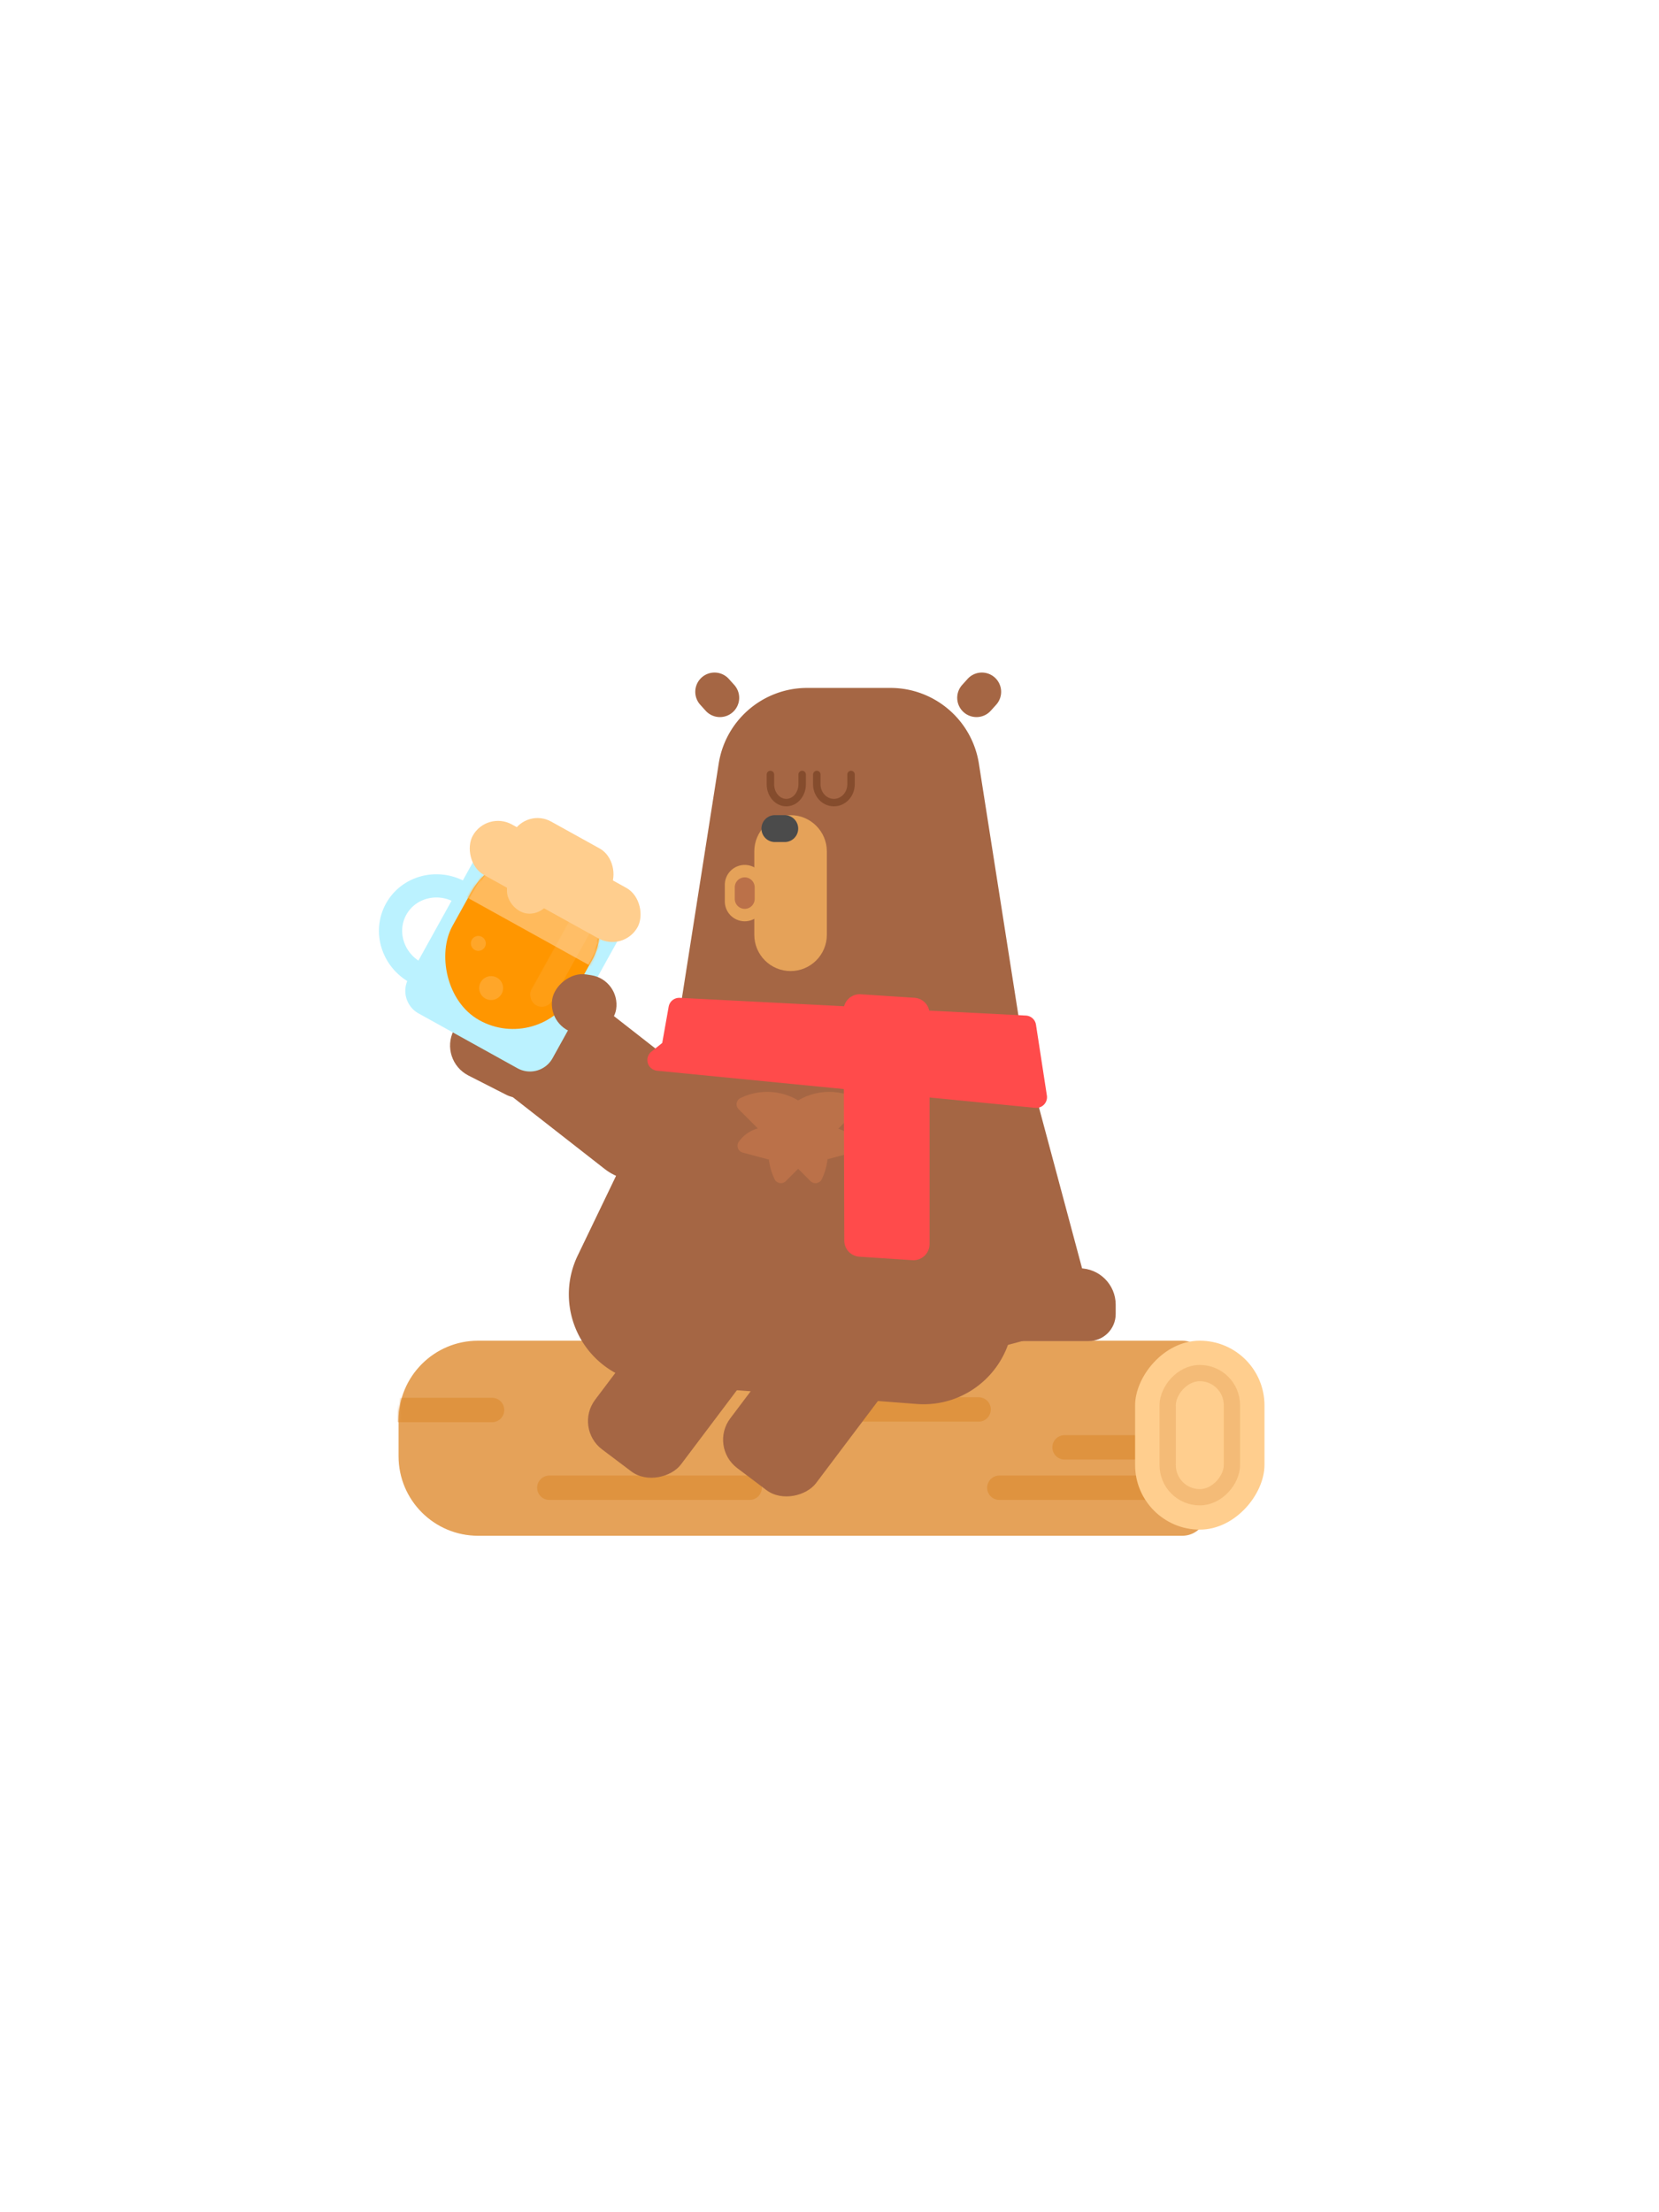 <svg xmlns="http://www.w3.org/2000/svg" xmlns:xlink="http://www.w3.org/1999/xlink" width="192" height="256" viewBox="0 0 800 456" version="1.1">
	<defs>
		<path d="M11.88 0h339.583c21.182 0 38.353 17.171 38.353 38.353V55.71c0 21.181-17.171 38.352-38.353 38.352H11.88C5.319 94.062 0 88.744 0 82.182V11.88C0 5.319 5.319 0 11.88 0z" id="a" />
		<path d="M65.281 0h40.107c21.273 0 39.38 15.486 42.678 36.501l22.34 142.327 45.644 94.844c10.347 21.499 1.306 47.314-20.192 57.66a43.2 43.2 0 0 1-15.439 4.148l-127.851 9.782c-23.79 1.82-44.55-15.99-46.37-39.78a43.2 43.2 0 0 1-.079-1.28L.264 178.829l22.34-142.327C25.902 15.486 44.009 0 65.28 0z" id="c" />
		<path d="M7.258 0H72.14a7.258 7.258 0 0 1 7.258 7.258v65.867c0 6.871-5.57 12.441-12.442 12.441H12.442C5.57 85.566 0 79.996 0 73.125V7.258A7.258 7.258 0 0 1 7.258 0z" id="d" />
		<rect id="f" x=".477" y=".066" width="66.861" height="85.566" rx="33.431" />
	</defs>
	<g stroke="none" stroke-width="1" fill="none" fill-rule="evenodd">
		<g>
			<g>
				<g>
					<g>
						<g>
							<g transform="matrix(-1 0 0 1 609.758 341.108)">
								<g transform="translate(27.748)">
									<mask id="b" fill="#fff">
										<use xlink:href="#a" />
									</mask>
									<use fill="#E5A259" xlink:href="#a" />
									<path d="M610.116 28.045h-75.62M558.072 51.424h-78.59M188.698 33.148h-78.59M100.107 70.906h-78.59M68.671 51.424H9.728M317.107 70.906h-96.59M403.671 33.424h-58.943" stroke="#DF933F" stroke-width="11.761" stroke-linecap="round" mask="url(#b)" />
								</g>
								<rect fill="#FFCE8E" x="0" y="0" width="62.391" height="91.101" rx="31.196" />
								<rect stroke="#E5A259" stroke-width="7.841" opacity=".433" x="15.709" y="15.61" width="30.973" height="59.882" rx="15.487" />
							</g>
						</g>
					</g>
				</g>
			</g>
			<g transform="matrix(-1 0 0 1 538.2 15)">
				<path d="M45.006 214.448c-.759-8.672 4.175-16.529 11.705-19.884l3.275 37.433c-7.999-1.997-14.221-8.878-14.98-17.55z" stroke="#A56644" stroke-width="5.184" fill="#A56644" stroke-linecap="round" stroke-linejoin="round" />
				<rect fill="#A56644" transform="rotate(52 251.77 200.685)" x="221.354" y="144.285" width="60.831" height="112.8" rx="26.1" />
				<g transform="translate(43.56 11.36)">
					<mask fill="#fff">
						<use xlink:href="#c" />
					</mask>
					<use fill="#A56644" xlink:href="#c" />
				</g>
				<path d="M58.508 6.342a9.285 9.285 0 0 1 13.115.687l2.601 2.89a9.29 9.29 0 0 1-.687 13.118 9.285 9.285 0 0 1-13.115-.687l-2.602-2.89a9.29 9.29 0 0 1 .688-13.118zM199.852 6.342a9.285 9.285 0 0 0-13.114.685l-.001.002-2.602 2.89a9.29 9.29 0 0 0 .688 13.118 9.285 9.285 0 0 0 13.113-.685l.002-.002 2.601-2.89a9.29 9.29 0 0 0-.687-13.118z" fill="#A56644" />
				<g fill="#BB7149" stroke="#BB7149" stroke-linecap="round" stroke-linejoin="round" stroke-width="6.739">
					<path d="M149.936 217.091c8.034-8.034 20.031-9.691 29.708-4.974L144.962 246.8c-4.717-9.677-3.06-21.674 4.974-29.708z" />
					<path d="M156.666 217.091c-8.034-8.034-20.031-9.691-29.708-4.974L161.64 246.8c4.717-9.677 3.06-21.674-4.974-29.708z" />
					<path d="M142.918 226.935c-5.826-1.561-11.741.697-14.898 5.207l25.198 6.752c-.48-5.485-4.473-10.398-10.3-11.959zM164.297 226.935c5.827-1.561 11.742.697 14.9 5.207l-25.199 6.752c.48-5.485 4.473-10.398 10.3-11.959z" />
				</g>
				<rect fill="#A56644" transform="rotate(15 49.508 267.801)" x="23.592" y="210.201" width="51.831" height="115.2" rx="5.184" />
				<path d="M17.742 291.201h43.2c7.207 0 13.05 5.843 13.05 13.05v9c0 7.207-5.843 13.05-13.05 13.05h-47.7c-7.207 0-13.05-5.843-13.05-13.05v-4.5c0-9.693 7.858-17.55 17.55-17.55z" fill="#A56644" />
				<path d="M43.49 169.343l166.9-8.55a5.184 5.184 0 0 1 5.37 4.27l3.104 17.484 5.215 4.184a5.184 5.184 0 0 1-2.737 9.203L39.007 213.838a5.184 5.184 0 0 1-5.63-5.947l5.254-34.16a5.184 5.184 0 0 1 4.859-4.388z" fill="#FF4B4B" />
				<path d="M97.22 160.769l25.912-1.686a7.776 7.776 0 0 1 8.28 7.783l-.344 111.005a7.776 7.776 0 0 1-7.266 7.735l-25.567 1.68a7.776 7.776 0 0 1-8.286-7.76V168.528a7.776 7.776 0 0 1 7.271-7.76z" fill="#FF4B4B" />
				<g transform="translate(103.491 300.29)" fill="#A56644">
					<rect transform="rotate(-37 111.87 49.763)" x="85.954" y="7.463" width="51.831" height="84.6" rx="17.1" />
					<rect transform="rotate(-37 46.72 58.763)" x="20.804" y="16.463" width="51.831" height="84.6" rx="17.1" />
				</g>
				<g>
					<path d="M166.692 53.096v4.71c0 4.89-3.427 8.854-7.655 8.854-4.227 0-7.654-3.964-7.654-8.854v-4.71M127.818 53.096v4.71c0 4.89 3.696 8.854 8.255 8.854 4.558 0 8.254-3.964 8.254-8.854v-4.71" stroke="#854C2D" stroke-width="3.6" stroke-linecap="round" />
					<path d="M156.973 72.709c9.661 0 17.493 7.832 17.493 17.493v40.189c0 9.66-7.832 17.493-17.493 17.493-9.661 0-17.493-7.832-17.493-17.493V90.2c0-9.66 7.832-17.492 17.493-17.492z" fill="#E5A259" />
					<path d="M179.08 96.709a9.6 9.6 0 0 1 9.6 9.6v7.975a9.6 9.6 0 1 1-19.2 0v-7.975a9.6 9.6 0 0 1 9.6-9.6z" fill="#E5A259" />
					<path d="M179.08 102.709a4.8 4.8 0 0 1 4.8 4.8v5.575a4.8 4.8 0 1 1-9.6 0v-5.575a4.8 4.8 0 0 1 4.8-4.8z" fill="#BB7149" />
					<path d="M159.782 72.709h4.748a6.48 6.48 0 0 1 0 12.961h-4.748a6.48 6.48 0 0 1 0-12.961z" fill="#4B4B4B" />
				</g>
				<rect fill="#A56644" transform="rotate(153 295.88 188.441)" x="269.481" y="172.241" width="52.8" height="32.4" rx="16.2" />
				<g transform="scale(-1 1) rotate(29 -260.062 -576.628)">
					<g transform="translate(21.939 26.333)">
						<mask id="e" fill="#fff">
							<use xlink:href="#d" />
						</mask>
						<use fill="#BBF2FF" fill-rule="nonzero" xlink:href="#d" />
						<g mask="url(#e)">
							<g transform="translate(5.791 -11.406)">
								<mask id="g" fill="#fff">
									<use xlink:href="#f" />
								</mask>
								<use stroke="none" fill="#FF9600" fill-rule="nonzero" xlink:href="#f" />
								<circle fill="#FFAF3F" fill-rule="evenodd" opacity=".811" mask="url(#g)" cx="31.31" cy="69.313" r="5.76" />
								<circle fill="#FFAF3F" fill-rule="evenodd" opacity=".811" mask="url(#g)" cx="15.47" cy="53.473" r="3.6" />
								<path d="M-1.352 19.911h84.725a6.912 6.912 0 0 1 6.912 6.912v3a6.912 6.912 0 0 1-6.912 6.912H-1.352a6.912 6.912 0 0 1-6.912-6.912v-3a6.912 6.912 0 0 1 6.912-6.912z" fill="#FFBA5C" fill-rule="nonzero" mask="url(#g)" />
							</g>
						</g>
						<rect fill="#FFE6C6" fill-rule="nonzero" opacity=".32" mask="url(#e)" x="54.325" y="1.031" width="11.492" height="53.608" rx="5.746" />
					</g>
					<rect fill="#FFCE8E" fill-rule="nonzero" x="15.671" y="10.387" width="90.889" height="27.835" rx="13.917" />
					<rect fill="#FFCE8E" transform="rotate(-29 51.968 33.422)" x="41.168" y="21.422" width="21.6" height="24" rx="10.8" />
					<rect fill="#FFCE8E" fill-rule="nonzero" x="31.886" y="0" width="53.825" height="27.051" rx="13.525" />
					<path d="M23.506 50.998C10.812 50.998.522 60.922.522 73.163s10.29 22.165 22.984 22.165" stroke="#BBF2FF" stroke-width="11.197" />
				</g>
				<rect fill="#A56644" transform="rotate(171 256.501 163.934)" x="240.901" y="149.534" width="31.2" height="28.8" rx="14.4" />
			</g>
		</g>
	</g>
</svg>